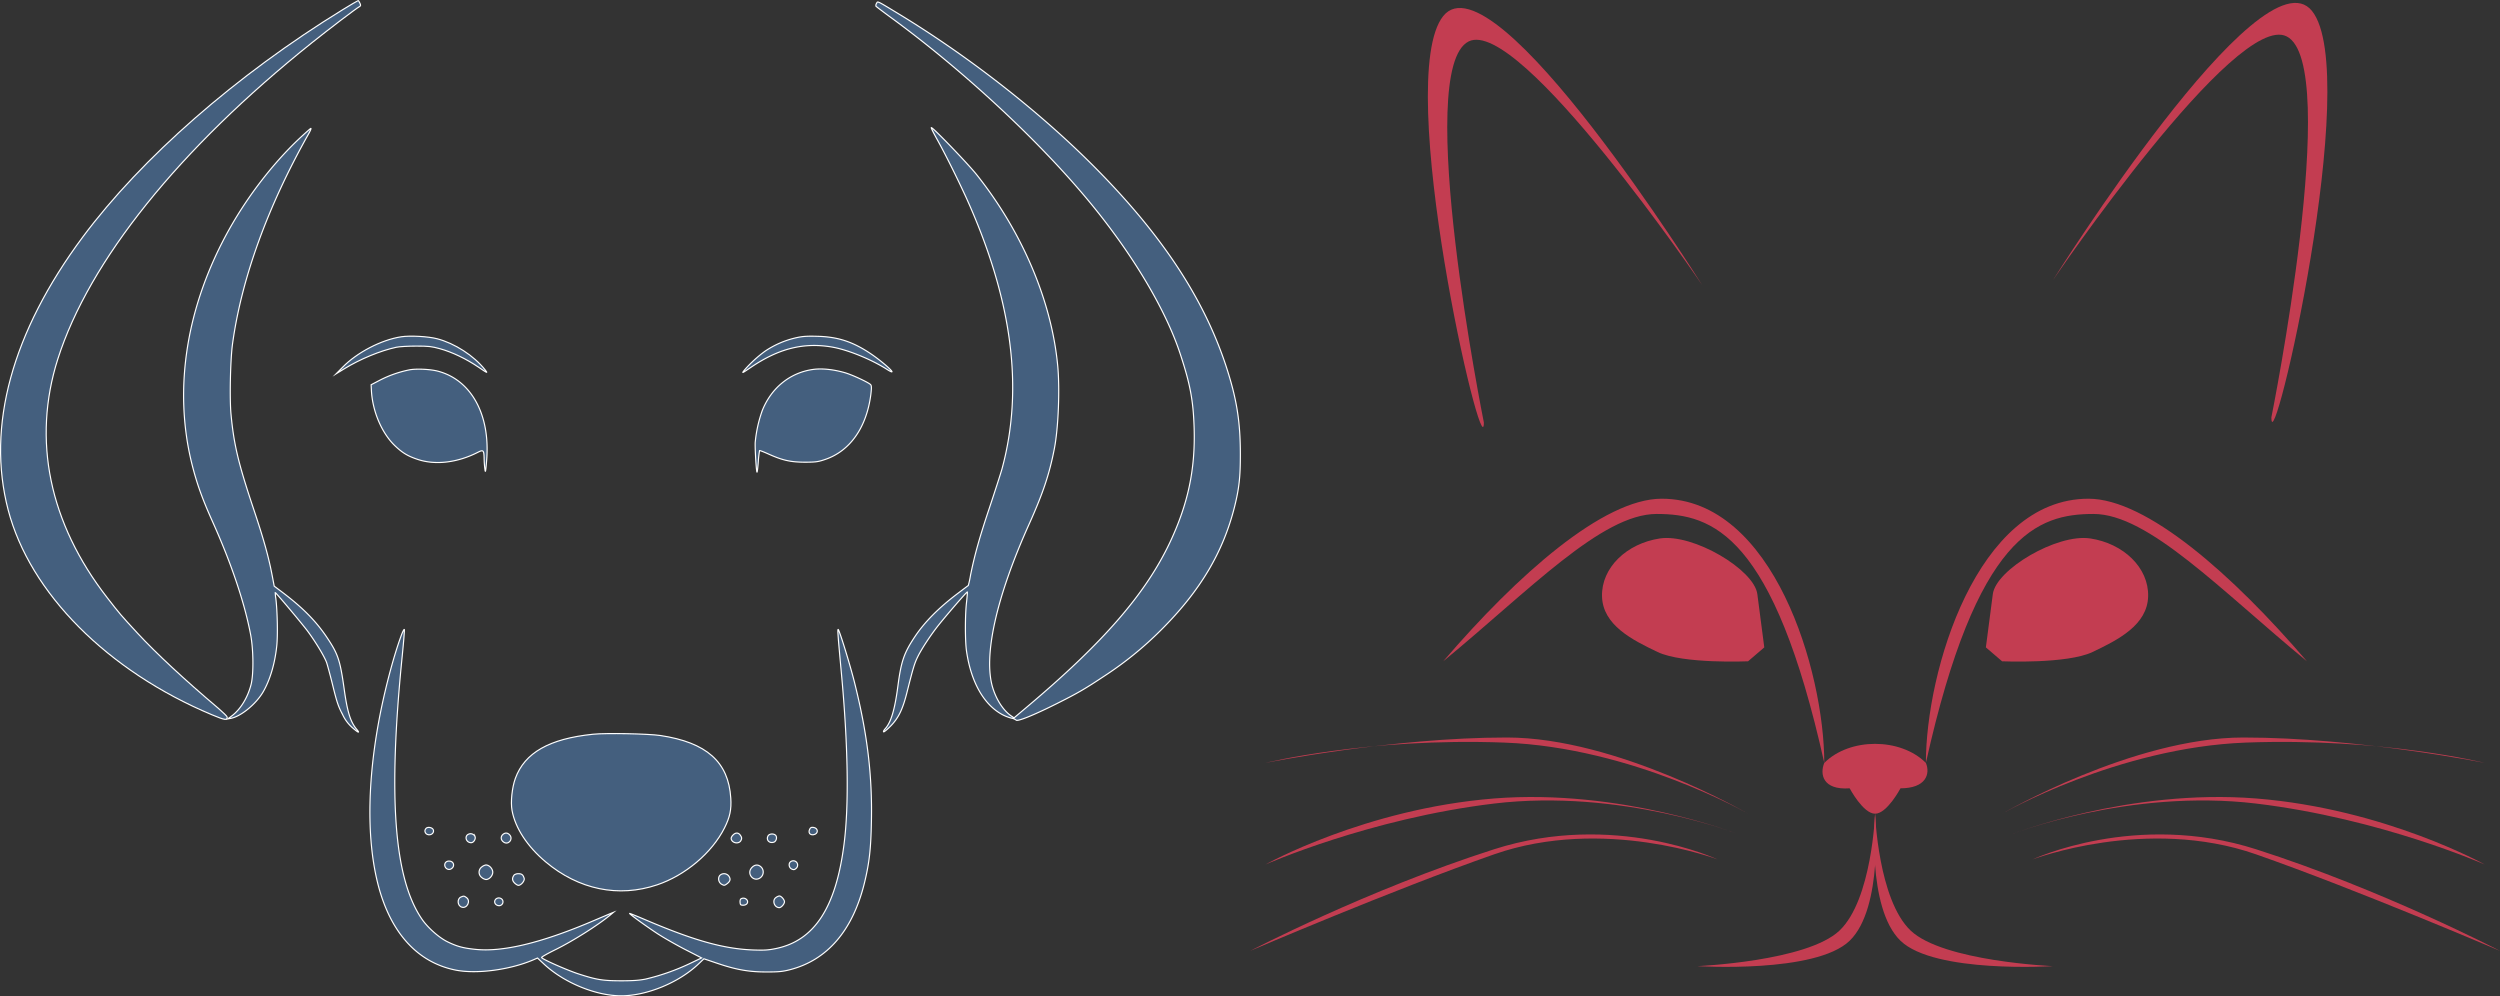<svg id="Capa_1" data-name="Capa 1" xmlns="http://www.w3.org/2000/svg" viewBox="0 0 2140.123 852.967"><rect x="0" y="0" width="2140.123" height="852.967" fill="#333333" stroke="none"/><defs><style>.cls-1{fill:#445f7e;stroke:#fff;stroke-miterlimit:10;}.cls-2{fill:#c33d51;}</style></defs><title>pets_species</title><path class="cls-1" d="M292.726,30.667C201.88,86.503,120.74,157.437,70.381,225.136,9.734,306.69-12.252,387.166,6.498,458.847c18.584,71.101,84.956,137.804,174.391,175.304,11.117,4.646,13.108,4.978,13.108,1.991,0-.581-3.485-3.982-7.633-7.55-28.955-24.475-53.263-47.124-69.026-64.132-14.768-16.012-14.851-16.095-26.134-30.614C41.675,470.047,26.99,398.864,48.976,329.671,75.774,245.628,152.599,149.887,266.592,58.792c14.934-11.947,37.749-29.286,40.653-30.863,1.162-.664,1.162-1.162.332-2.987-.581-1.244-1.244-2.24-1.493-2.157C305.834,22.786,299.778,26.353,292.726,30.667Z" transform="translate(0.5 -22.281)"/><path class="cls-1" d="M749.86,25.192a3.198,3.198,0,0,0-.498,2.406c.249.332,6.471,5.061,13.855,10.454C823.035,81.857,886.669,140.678,929.644,192.116c38.081,45.465,67.367,94.165,80.144,132.992,8.628,26.051,11.2,39.989,11.947,63.551,1.079,35.26-5.144,64.795-20.658,97.815-20.907,44.303-57.246,86.117-122.87,141.372l-10.619,8.96-2.074-1.41c-6.72-4.397-12.777-13.523-16.095-24.06-8.462-27.046,2.904-77.987,31.361-141.04,11.615-25.885,17.091-42.229,21.322-64.049,3.402-17.506,4.729-50.111,2.904-70.354-5.144-55.586-30.282-114.906-69.524-164.187-7.55-9.458-37.915-40.984-38.744-40.155-.249.249,1.908,4.48,4.646,9.458,6.969,12.445,17.754,34.098,25.221,50.442,39.408,87.113,49.447,163.274,30.614,232.384-1.161,4.065-5.973,18.999-10.702,33.186-8.462,25.221-12.694,40.321-16.178,57.577a88.006,88.006,0,0,1-1.908,8.877c-.083.083-3.899,2.904-8.462,6.388-16.676,12.528-28.872,24.806-37.334,37.5-9.292,14.021-11.698,20.907-14.519,42.478C765.458,630.003,762.222,640.788,757.078,646.347c-.913,1.079-1.493,2.157-1.161,2.406.249.332,2.904-1.825,5.808-4.729,6.886-6.969,10.536-14.353,14.27-29.369,5.227-20.741,6.471-24.806,9.209-30.282,3.402-6.886,11.034-18.501,17.754-26.963,7.384-9.209,24.226-28.706,24.64-28.374.166.166-.166,4.065-.664,8.545-1.327,10.868-1.327,33.85,0,42.395,3.899,26.383,14.851,45.63,30.697,54.093a37.75,37.75,0,0,0,7.716,2.987,8.606,8.606,0,0,1,3.982,1.659c1.161,1.41,14.768-4.065,34.181-13.772,18.252-9.126,24.309-12.611,40.901-23.645a299.719,299.719,0,0,0,49.032-39.74c33.435-33.352,53.097-66.372,62.97-105.78,3.816-15.431,4.895-24.889,4.895-44.386,0-28.623-3.153-48.036-12.445-76.327-19.414-58.656-56.084-113.661-114.74-172.151C887.084,116.038,827.515,69.744,768.112,33.737,749.611,22.537,750.939,23.201,749.86,25.192Z" transform="translate(0.5 -22.281)"/><path class="cls-1" d="M255.807,140.844c-22.069,20.741-43.473,48.368-59.569,76.825C159.236,283.377,147.704,354.478,163.716,419.19c4.231,16.925,8.877,29.95,17.837,49.862,15.929,35.426,27.378,69.358,32.522,96.654,2.406,12.942,2.572,33.435.415,42.312-2.904,11.449-9.126,21.571-16.676,27.212l-3.402,2.489,2.738-.498c8.545-1.659,21.322-12.03,27.461-22.4,5.89-10.039,10.122-23.977,11.781-39.325.996-8.96.581-29.867-.747-40.736a33.009,33.009,0,0,1-.498-5.144c.664,0,22.069,25.553,27.378,32.522,6.886,9.209,14.685,22.069,16.593,27.378.664,1.991,2.738,9.541,4.563,16.842,4.231,17.257,5.227,20.243,9.292,28.042a33.721,33.721,0,0,0,7.882,10.537c5.227,4.646,7.218,5.476,3.899,1.576-5.31-6.388-7.965-14.934-10.702-34.928-3.319-23.562-5.144-29.203-13.689-42.146-9.707-14.851-21.073-26.466-39.491-40.404l-6.637-4.978-1.576-8.213c-3.07-16.427-7.384-32.024-16.261-58.407-12.86-38.578-16.759-54.84-19.165-80.807-1.244-13.274-.498-46.128,1.244-59.403,7.633-56.084,30.033-117.976,65.293-180.531,1.41-2.489,2.24-4.48,1.825-4.48C265.265,132.216,260.867,136.115,255.807,140.844Z" transform="translate(0.5 -22.281)"/><path class="cls-1" d="M342.919,310.59c-17.091,2.655-37.832,13.44-50.194,26.134l-5.393,5.476,7.052-4.314c13.357-8.213,30.614-15.348,44.386-18.335,2.738-.581,10.371-.996,17.008-.996,10.619,0,13.025.249,20.326,2.24,10.536,2.904,22.566,8.711,33.103,15.846,7.965,5.393,8.048,5.476,5.559,2.24-9.541-12.113-26.051-22.732-41.15-26.632C365.983,310.258,350.469,309.428,342.919,310.59Z" transform="translate(0.5 -22.281)"/><path class="cls-1" d="M681.415,311.336a78.41,78.41,0,0,0-27.046,11.615,110.117,110.117,0,0,0-17.423,15.929c-2.572,3.236-2.572,3.236,5.393-2.157,23.894-16.178,45.216-21.488,69.441-17.34,13.44,2.323,33.435,10.454,46.875,18.999,11.366,7.301-1.327-4.895-13.855-13.357-15.265-10.205-28.042-14.436-45.548-14.851C690.458,309.926,686.641,310.175,681.415,311.336Z" transform="translate(0.5 -22.281)"/><path class="cls-1" d="M350.469,338.798a96.796,96.796,0,0,0-25.802,8.96l-7.467,3.899.249,4.978c.996,18.252,9.209,37.168,20.824,47.871,6.056,5.642,10.536,8.296,18.75,11.034,15.017,5.061,33.85,2.904,51.355-5.973,4.895-2.489,5.393-1.991,5.559,5.144a77.282,77.282,0,0,0,.664,9.126c.415,3.567.664,2.572,1.493-7.467,3.236-38.993-13.108-68.778-41.648-76.327C368.141,338.383,356.774,337.802,350.469,338.798Z" transform="translate(0.5 -22.281)"/><path class="cls-1" d="M695.519,338.549c-19.663,2.738-35.675,15.68-43.473,35.177a112.238,112.238,0,0,0-6.056,27.295c-.249,5.393.996,25.968,1.576,25.387.249-.166.747-4.397,1.079-9.209a80.867,80.867,0,0,1,1.079-9.209c.166-.166,3.236.996,6.803,2.572,12.528,5.725,19.414,7.301,31.527,7.384,9.458,0,11.615-.249,17.506-2.24,21.488-7.135,35.675-27.212,39.408-55.586.664-5.559.664-7.55-.083-8.462-1.493-1.825-15.514-8.379-21.986-10.288C713.107,338.549,703.234,337.47,695.519,338.549Z" transform="translate(0.5 -22.281)"/><path class="cls-1" d="M342.753,566.95c-5.973,16.427-12.445,40.487-17.174,63.468-11.449,56.333-12.528,108.103-2.904,147.262,10.371,42.146,33.518,68.28,66.621,75,17.92,3.65,46.46-.083,66.538-8.628l3.816-1.659,5.31,4.978c17.174,16.095,44.552,27.378,66.289,27.378,21.903,0,49.364-11.283,66.123-27.212l4.729-4.48,11.034,3.733c16.51,5.642,27.461,7.55,42.561,7.55,10.205,0,13.772-.332,19.911-1.908,32.107-8.213,53.844-33.518,63.883-74.253,4.148-17.008,5.559-29.038,5.973-52.682.83-38.993-3.402-74.336-13.938-116.897-3.899-16.095-13.606-47.456-14.519-47.456-.581,0-.166,5.725,2.572,35.26,5.973,63.717,6.803,115.238,2.406,148.921-6.969,54.01-25.387,82.135-58.158,88.938-6.803,1.41-10.039,1.576-19.746,1.244-25.055-.996-50.111-7.965-91.427-25.553-7.384-3.153-13.689-5.725-14.104-5.725-.996,0,13.357,10.454,23.811,17.34,5.227,3.402,15.929,9.541,23.645,13.523l14.104,7.218-10.785,5.144a189.853,189.853,0,0,1-37.002,12.942c-5.227,1.079-10.536,1.493-21.073,1.493-15.763,0-21.156-.913-36.504-5.89-9.956-3.236-31.278-12.694-31.609-14.021-.083-.498,5.227-3.485,11.947-6.803,14.851-7.301,37.002-21.322,47.041-29.784l2.489-2.074-2.904,1.162c-1.576.664-9.209,3.899-17.008,7.218-42.976,18.086-75.415,25.802-98.728,23.23-10.205-1.079-15.348-2.489-23.479-6.471-7.135-3.485-16.925-12.113-21.903-19.497C336.78,773.946,331.636,704.671,343.832,583.709c1.161-11.615,1.991-21.654,1.825-22.4C345.491,560.479,344.164,563.051,342.753,566.95Z" transform="translate(0.5 -22.281)"/><path class="cls-1" d="M507.189,650.827c-37.417,3.816-58.573,15.846-66.538,37.832-2.821,7.882-4.148,20.243-2.821,27.378,2.738,15.1,13.108,30.863,28.789,44.054,28.291,23.728,62.306,30.78,95.409,19.663,24.143-8.131,46.875-27.295,57.66-48.7,4.646-9.209,6.056-15.846,5.393-25.553-1.908-30.946-20.658-47.622-60.315-53.595C554.396,650.412,518.223,649.666,507.189,650.827Z" transform="translate(0.5 -22.281)"/><path class="cls-1" d="M364.241,731.386c-2.323,2.323-.249,5.973,3.236,5.476,2.489-.332,3.899-2.738,2.738-4.646C369.053,730.473,365.652,729.975,364.241,731.386Z" transform="translate(0.5 -22.281)"/><path class="cls-1" d="M692.532,732.381c-1.244,2.738.332,4.812,3.236,4.48,4.563-.581,4.48-5.808-.083-6.305C693.942,730.307,693.196,730.805,692.532,732.381Z" transform="translate(0.5 -22.281)"/><path class="cls-1" d="M400.829,736.281c-4.065,1.493-2.489,7.384,1.991,7.384,2.157,0,4.148-3.153,3.319-5.31A4.215,4.215,0,0,0,400.829,736.281Z" transform="translate(0.5 -22.281)"/><path class="cls-1" d="M430.281,736.364c-2.489,1.908-2.24,5.144.498,6.886,3.982,2.655,8.296-2.655,5.061-6.222C434.097,735.119,432.189,734.953,430.281,736.364Z" transform="translate(0.5 -22.281)"/><path class="cls-1" d="M627.073,737.027a5.56,5.56,0,0,0-1.659,2.738c0,4.231,6.72,5.642,8.462,1.825.747-1.576.664-2.406-.498-4.148C631.719,734.953,629.313,734.787,627.073,737.027Z" transform="translate(0.5 -22.281)"/><path class="cls-1" d="M656.94,737.857c-1.825,3.485,1.079,6.637,4.978,5.393,2.074-.664,3.07-4.148,1.659-5.808C662.001,735.617,658.019,735.866,656.94,737.857Z" transform="translate(0.5 -22.281)"/><path class="cls-1" d="M677.1,759.511c-2.821.996-2.655,5.393.166,6.72,1.742.747,2.323.664,3.733-.581A3.668,3.668,0,0,0,677.1,759.511Z" transform="translate(0.5 -22.281)"/><path class="cls-1" d="M380.668,761.004c-1.659,3.153,1.742,6.803,4.895,5.144,3.65-1.991,2.572-6.72-1.576-6.72A3.614,3.614,0,0,0,380.668,761.004Z" transform="translate(0.5 -22.281)"/><path class="cls-1" d="M411.863,764.488a5.6,5.6,0,0,0,0,8.96,7.55,7.55,0,0,0,3.65,1.742c2.821,0,5.808-3.236,5.808-6.222s-2.987-6.222-5.808-6.222A7.55,7.55,0,0,0,411.863,764.488Z" transform="translate(0.5 -22.281)"/><path class="cls-1" d="M643.251,764.82c-5.227,5.227,1.493,13.274,7.301,8.711a6.045,6.045,0,0,0,.415-9.126C648.561,762.165,645.657,762.331,643.251,764.82Z" transform="translate(0.5 -22.281)"/><path class="cls-1" d="M439.739,771.209c-1.991,2.572-1.908,4.729.166,6.886,1.162,1.162,2.655,2.074,3.402,2.074,2.323,0,5.559-3.982,4.895-6.056-.913-2.987-2.074-3.899-4.895-3.899A6.098,6.098,0,0,0,439.739,771.209Z" transform="translate(0.5 -22.281)"/><path class="cls-1" d="M615.873,771.54c-2.074,2.074-1.327,6.222,1.41,7.716,2.074,1.161,2.406,1.161,4.563-.415,2.821-2.157,3.319-3.982,1.576-6.554A5.102,5.102,0,0,0,615.873,771.54Z" transform="translate(0.5 -22.281)"/><path class="cls-1" d="M394.191,790.125c-3.65,1.493-3.153,7.55.581,8.711,4.646,1.493,7.965-5.476,3.982-8.213C396.68,789.129,396.68,789.129,394.191,790.125Z" transform="translate(0.5 -22.281)"/><path class="cls-1" d="M663.743,790.622c-3.485,2.406-1.41,8.628,2.904,8.628,1.659,0,4.397-3.153,4.397-4.978s-2.738-4.978-4.397-4.978A6.632,6.632,0,0,0,663.743,790.622Z" transform="translate(0.5 -22.281)"/><path class="cls-1" d="M423.976,791.95c-2.24,2.24-.498,5.642,2.904,5.642a3.316,3.316,0,0,0,2.738-4.978A3.766,3.766,0,0,0,423.976,791.95Z" transform="translate(0.5 -22.281)"/><path class="cls-1" d="M633.876,791.701c-.664.332-.996,1.742-.83,3.07.166,2.074.581,2.406,2.655,2.406,2.987,0,4.646-2.24,3.319-4.397A3.916,3.916,0,0,0,633.876,791.701Z" transform="translate(0.5 -22.281)"/><g id="layer1"><g id="g4579"><path id="path3801" class="cls-2" d="M1370.905,532.817c-.646-24.567,21.152-45.346,49.612-49.612s80.615,26.673,83.348,47.627l5.953,45.643-13.891,11.907s-55.545,2.45-77.394-7.938S1371.551,557.383,1370.905,532.817Z" transform="translate(0.5 -22.281)"/><path id="path3807" class="cls-2" d="M1582.912,697.114c-23.255,1.671-25.67-12.275-21.747-21.747,21.747-21.747,65.24-21.747,86.986,0,3.923,9.471.08,21.747-21.747,21.747,0,0-11.495,21.747-21.747,21.747S1582.912,697.114,1582.912,697.114Z" transform="translate(0.5 -22.281)"/><path id="path3809" class="cls-2" d="M1604.659,718.861s-2.653,73.61-30.445,100.034-121.78,30.445-121.78,30.445,101.364,6.445,130.479-21.747S1604.659,718.861,1604.659,718.861Z" transform="translate(0.5 -22.281)"/><path id="path3809-1" class="cls-2" d="M1604.659,718.861s2.653,73.61,30.445,100.034,121.78,30.445,121.78,30.445-101.364,6.445-130.479-21.747S1604.659,718.861,1604.659,718.861Z" transform="translate(0.5 -22.281)"/><path id="path3801-8" class="cls-2" d="M1838.413,532.817c.646-24.567-21.152-45.346-49.612-49.612s-80.615,26.673-83.348,47.627l-5.953,45.643,13.891,11.907s55.545,2.45,77.394-7.938S1837.767,557.383,1838.413,532.817Z" transform="translate(0.5 -22.281)"/><path id="path3855" class="cls-2" d="M1452.433,501.396c-3.783,0-3.226,11.389-4.349,21.747s0,39.144,0,39.144.572,17.397,4.349,17.397c4.349,0,4.349-17.397,4.349-17.397s.83-28.8,0-39.144S1456.783,501.396,1452.433,501.396Z" transform="translate(0.5 -22.281)"/><path id="path3855-6" class="cls-2" d="M1756.885,501.396c-3.783,0-3.226,11.389-4.349,21.747s0,39.144,0,39.144.572,17.397,4.349,17.397c4.349,0,4.349-17.397,4.349-17.397s.83-28.8,0-39.144S1761.234,501.396,1756.885,501.396Z" transform="translate(0.5 -22.281)"/><path id="path3879" class="cls-2" d="M1234.968,588.382C1308.906,527.492,1370.64,462.252,1417.639,462.252c47.842,0,100.034,17.397,143.527,213.116,0-78.287-43.493-226.164-139.178-226.164C1372.145,449.204,1298.544,514.21,1234.968,588.382Z" transform="translate(0.5 -22.281)"/><path id="path3879-7" class="cls-2" d="M1974.35,588.382C1900.412,527.492,1838.678,462.252,1791.679,462.252c-47.842,0-100.034,17.397-143.527,213.116,0-78.287,43.493-226.164,139.178-226.164C1837.173,449.204,1910.774,514.21,1974.35,588.382Z" transform="translate(0.5 -22.281)"/><g id="g4543"><path id="path3903" class="cls-2" d="M1495.926,718.861s-111.927-65.24-206.551-65.24c-97.901,0-206.633,21.747-206.633,21.747s86.986-21.747,204.417-17.397C1397.009,662.039,1495.926,718.861,1495.926,718.861Z" transform="translate(0.5 -22.281)"/><path id="path4415" class="cls-2" d="M1082.743,762.354s85.176-47.698,195.719-56.541c108.733-8.699,208.767,30.445,208.767,30.445s-100.034-39.144-208.767-26.096C1171.602,722.986,1082.743,762.354,1082.743,762.354Z" transform="translate(0.5 -22.281)"/><path id="path4417" class="cls-2" d="M1469.831,758.005s-88.287-41.685-191.369-8.699c-108.733,34.794-208.767,86.986-208.767,86.986s121.78-52.192,208.767-82.637C1372.351,720.794,1469.831,758.005,1469.831,758.005Z" transform="translate(0.5 -22.281)"/></g><path id="path4466" class="cls-2" d="M1269.763,383.965c0,43.493-78.287-293.578-34.794-347.944s221.814,230.513,221.814,230.513S1300.208,36.02,1256.715,57.767C1208.967,81.641,1269.763,383.965,1269.763,383.965Z" transform="translate(0.5 -22.281)"/><path id="path4466-3" class="cls-2" d="M1943.905,379.615c0,43.493,78.287-293.578,34.794-347.944S1756.885,262.184,1756.885,262.184,1913.46,31.671,1956.953,53.418C2004.701,77.292,1943.905,379.615,1943.905,379.615Z" transform="translate(0.5 -22.281)"/><g id="g4543-9"><path id="path3903-5" class="cls-2" d="M1713.392,718.861s111.927-65.24,206.551-65.24c97.901,0,206.633,21.747,206.633,21.747s-86.986-21.747-204.417-17.397C1812.309,662.039,1713.392,718.861,1713.392,718.861Z" transform="translate(0.5 -22.281)"/><path id="path4415-7" class="cls-2" d="M2126.575,762.354s-85.176-47.698-195.719-56.541c-108.733-8.699-208.767,30.445-208.767,30.445s100.034-39.144,208.767-26.096C2037.716,722.986,2126.575,762.354,2126.575,762.354Z" transform="translate(0.5 -22.281)"/><path id="path4417-2" class="cls-2" d="M1739.487,758.005s88.287-41.685,191.369-8.699c108.733,34.794,208.767,86.986,208.767,86.986s-121.78-52.192-208.767-82.637C1836.967,720.794,1739.487,758.005,1739.487,758.005Z" transform="translate(0.5 -22.281)"/></g></g></g></svg>